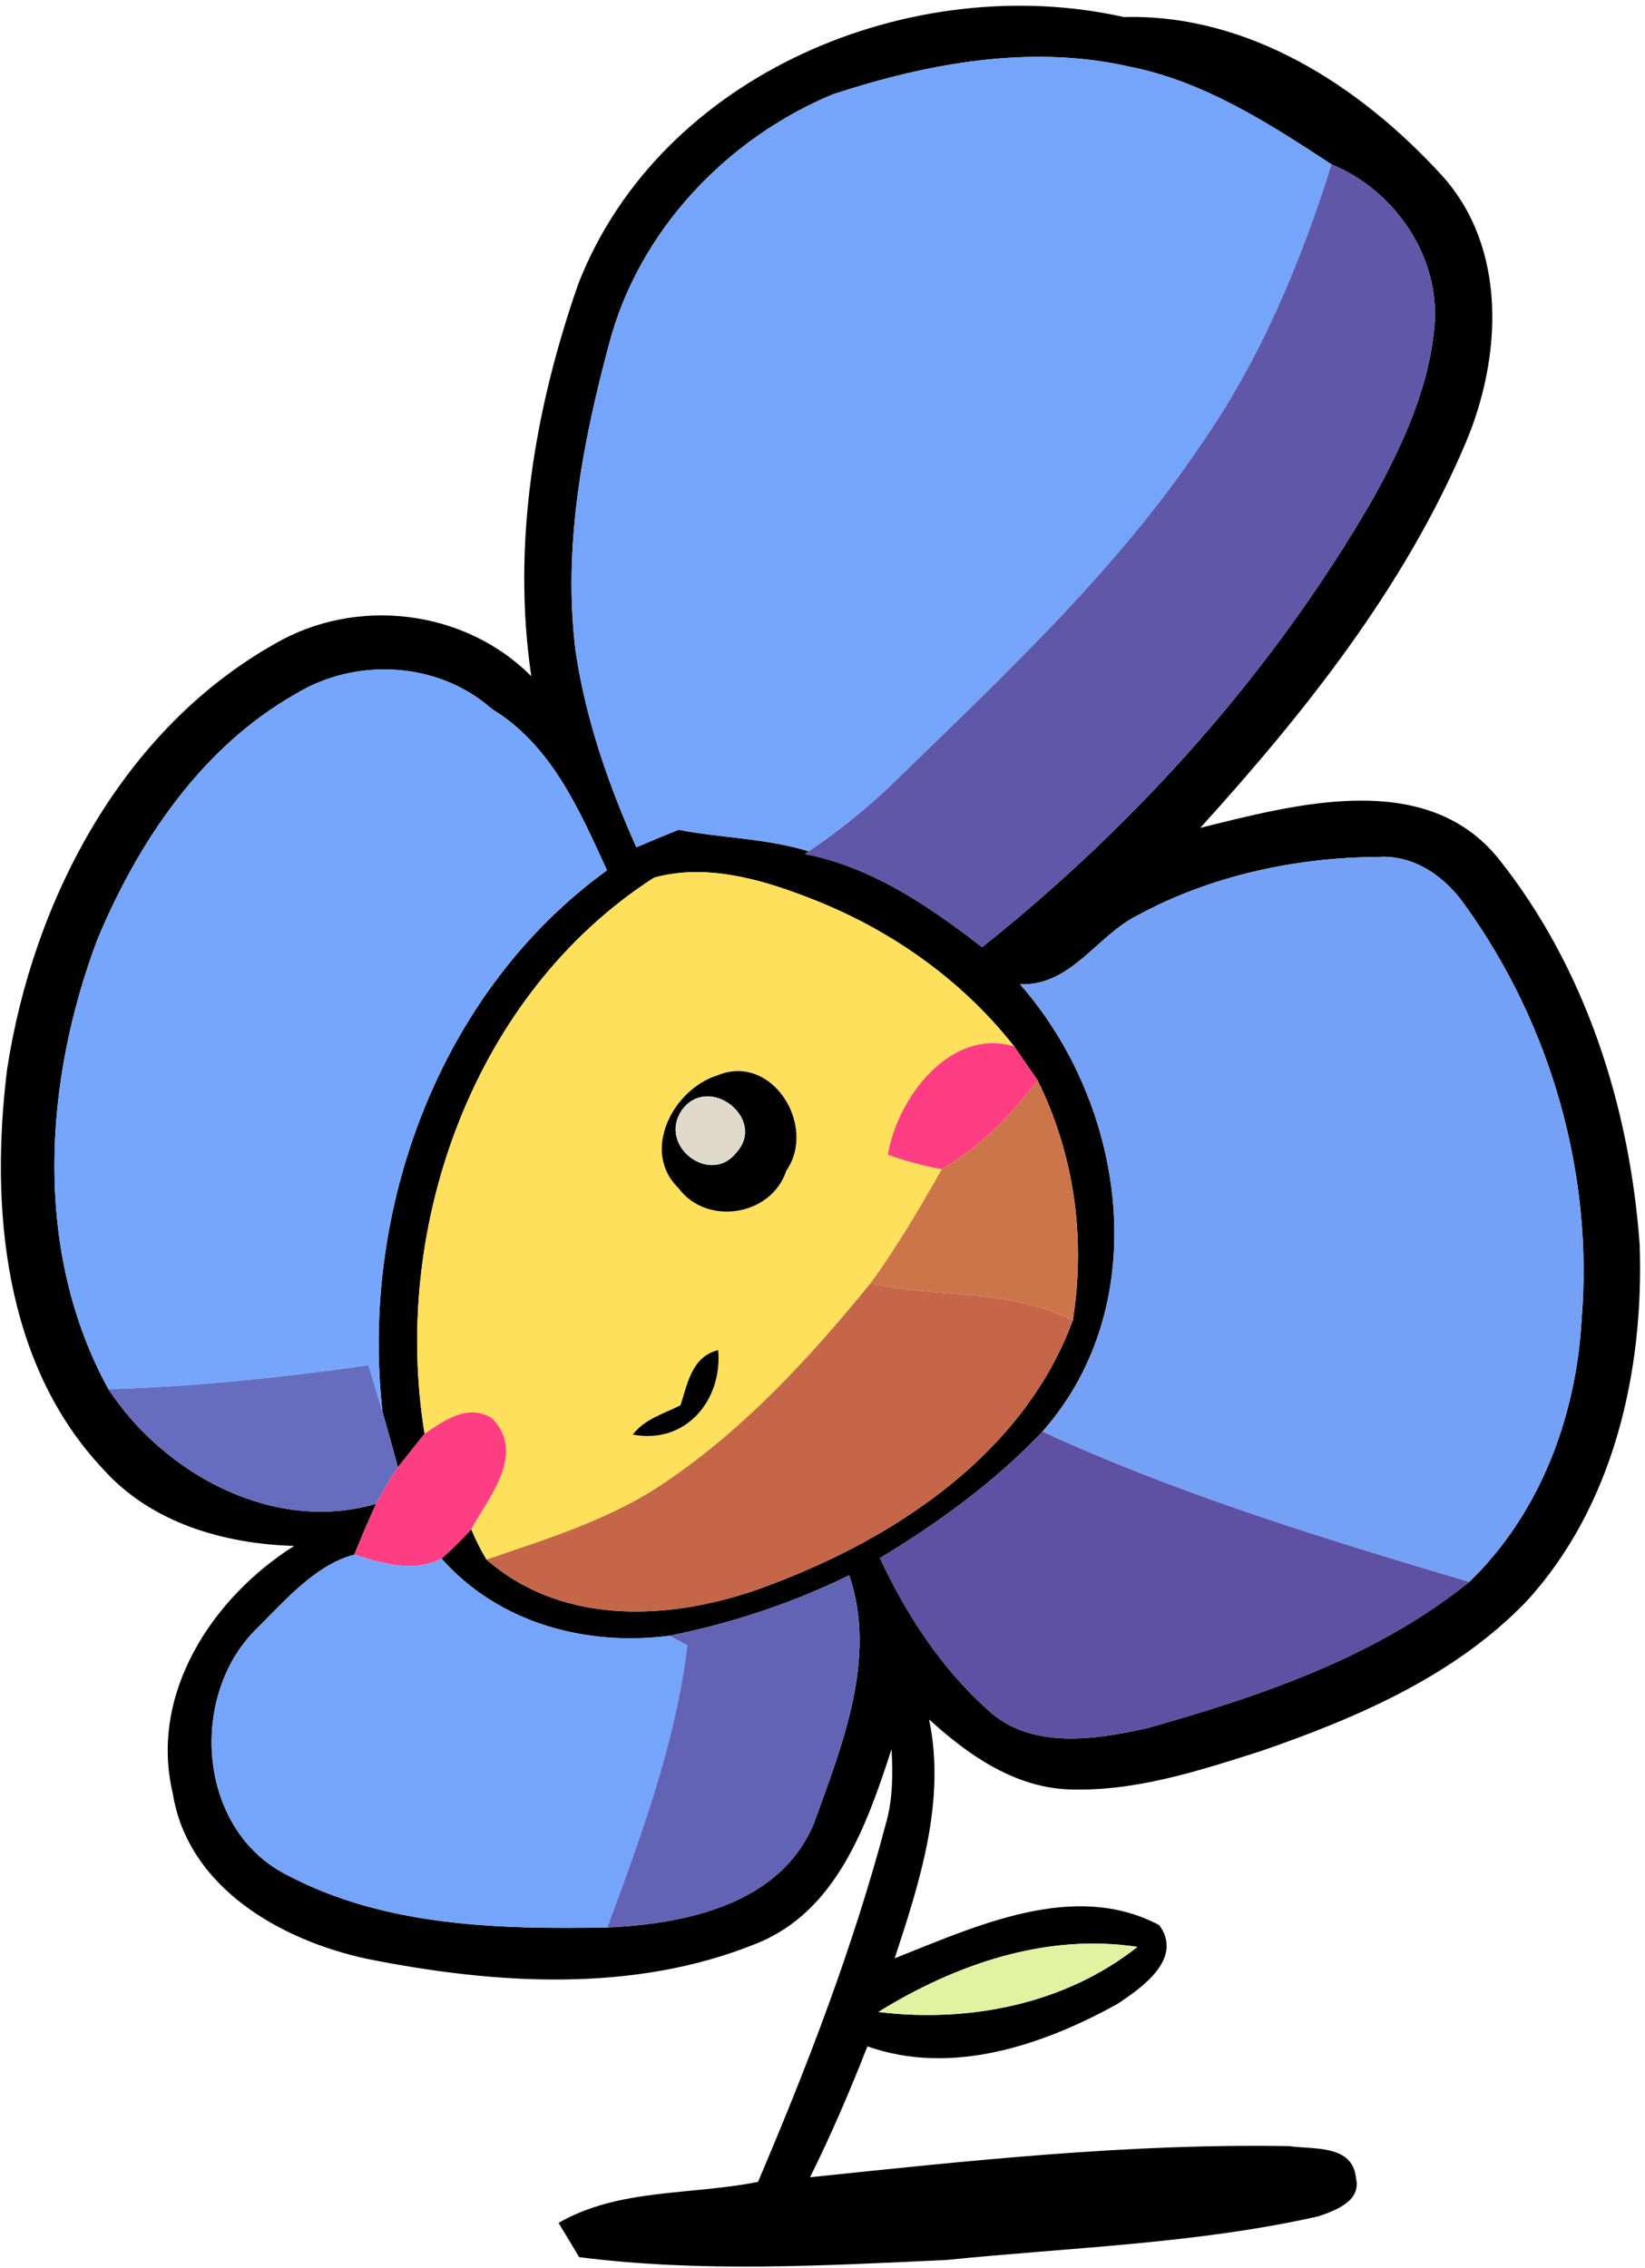 <?xml version="1.0" encoding="UTF-8" ?>
<!DOCTYPE svg PUBLIC "-//W3C//DTD SVG 1.1//EN" "http://www.w3.org/Graphics/SVG/1.1/DTD/svg11.dtd">
<svg width="111pt" height="153pt" viewBox="0 0 111 153" version="1.1" xmlns="http://www.w3.org/2000/svg">
<path fill="#000000" opacity="1.00" d=" M 39.04 19.10 C 44.59 4.98 61.50 -2.05 75.84 1.15 C 84.27 0.93 91.79 5.82 97.29 11.83 C 101.75 16.75 101.33 24.15 98.89 29.90 C 94.75 39.65 88.05 48.06 80.99 55.85 C 87.44 54.25 96.21 51.86 101.11 57.92 C 106.98 65.27 109.97 74.67 110.64 83.97 C 110.94 92.48 108.90 101.59 103.01 108.02 C 98.19 113.04 91.61 115.87 85.14 118.11 C 80.88 119.47 76.50 120.91 71.96 120.71 C 68.35 120.51 65.27 118.35 62.69 115.99 C 63.84 121.48 62.07 126.94 60.37 132.11 C 65.89 129.93 72.48 126.83 78.22 129.87 C 79.87 132.13 77.06 134.09 75.38 135.20 C 70.35 137.98 64.20 140.06 58.53 138.05 C 57.36 141.04 56.09 144.00 54.66 146.88 C 65.40 145.76 76.18 144.59 86.99 144.78 C 88.65 145.02 91.28 144.65 91.50 146.95 C 91.87 148.50 90.07 149.14 88.95 149.52 C 80.71 151.37 72.25 151.61 63.88 152.46 C 55.64 152.84 47.29 153.32 39.08 152.27 C 38.73 151.69 38.04 150.53 37.69 149.96 C 41.76 147.61 46.67 148.10 51.15 147.19 C 54.50 139.33 57.58 131.32 59.77 123.05 C 60.25 121.40 60.25 119.69 60.16 118.00 C 58.50 123.09 56.47 128.94 51.05 131.11 C 42.77 134.48 33.39 133.87 24.78 132.15 C 18.99 130.91 12.68 127.37 11.66 120.99 C 10.05 114.26 14.33 107.77 19.85 104.29 C 15.10 104.15 10.19 102.74 6.93 99.08 C 0.24 91.96 -0.67 81.41 0.48 72.13 C 2.23 60.74 8.23 49.25 18.53 43.44 C 24.02 40.23 31.35 41.09 35.85 45.62 C 34.53 36.69 36.08 27.55 39.04 19.10 M 56.23 6.35 C 49.03 9.33 43.09 15.59 41.10 23.20 C 39.29 29.92 37.97 36.95 38.84 43.93 C 39.52 48.52 41.05 52.94 42.94 57.16 C 43.88 56.76 44.83 56.36 45.78 55.98 C 48.70 56.54 51.71 56.55 54.57 57.43 L 54.32 57.61 C 58.84 58.50 62.70 61.13 66.27 63.90 C 76.78 55.52 85.89 45.32 92.63 33.67 C 94.63 30.06 96.42 26.19 96.79 22.03 C 97.22 17.35 94.12 12.84 89.85 11.09 C 85.62 8.32 81.22 5.47 76.18 4.49 C 69.52 2.98 62.61 4.27 56.23 6.35 M 19.94 46.82 C 13.60 50.41 9.32 56.79 6.57 63.38 C 2.93 73.03 2.23 84.46 7.32 93.72 C 11.10 99.47 18.49 103.47 25.38 101.45 C 24.86 102.58 24.37 103.72 23.91 104.88 C 21.24 105.57 19.13 108.09 17.15 110.04 C 12.69 114.65 13.41 123.54 19.41 126.51 C 25.99 129.98 33.71 130.16 40.98 130.03 C 46.28 129.79 52.71 128.46 54.94 122.95 C 56.84 117.71 59.21 111.81 57.30 106.27 C 53.46 108.16 49.38 109.50 45.18 110.35 C 39.53 111.08 33.64 109.50 29.79 105.14 C 30.50 104.52 31.17 103.86 31.80 103.16 C 32.09 103.87 32.43 104.55 32.83 105.21 C 38.13 109.84 45.73 109.30 51.90 106.94 C 60.50 103.73 69.08 98.03 72.39 89.08 C 73.27 83.55 72.50 77.89 70.01 72.87 C 69.61 72.30 68.82 71.16 68.43 70.59 C 64.81 65.99 59.88 62.57 54.43 60.51 C 51.21 59.26 47.52 58.26 44.13 59.21 C 31.98 67.02 26.36 82.74 28.65 96.72 C 28.20 97.29 27.30 98.42 26.85 98.98 C 26.51 97.74 26.17 96.49 25.81 95.25 C 24.27 81.60 29.66 66.89 40.96 58.71 C 39.08 54.63 37.21 50.26 33.19 47.83 C 29.58 44.62 24.01 44.33 19.94 46.82 M 76.74 61.76 C 73.98 63.15 72.26 66.53 68.83 66.40 C 76.01 74.58 77.92 88.01 70.34 96.58 C 67.13 99.96 63.35 102.71 59.38 105.11 C 61.15 108.92 63.50 112.52 66.64 115.34 C 69.54 118.05 73.89 117.37 77.42 116.58 C 85.08 114.42 92.86 111.78 99.14 106.72 C 103.90 102.13 106.35 95.59 106.72 89.07 C 107.54 79.20 104.65 69.12 98.88 61.10 C 97.56 59.18 95.45 57.66 93.03 57.81 C 87.42 57.84 81.70 59.07 76.74 61.76 M 59.27 135.73 C 65.37 136.48 71.86 135.21 76.75 131.34 C 70.59 130.40 64.45 132.52 59.27 135.73 Z" />
<path fill="#75a5fa" opacity="1.00" d=" M 56.23 6.35 C 62.61 4.27 69.52 2.98 76.18 4.49 C 81.22 5.47 85.62 8.32 89.85 11.09 C 87.75 17.74 85.04 24.26 81.03 30.00 C 75.33 38.49 67.80 45.49 60.52 52.59 C 58.69 54.38 56.70 56.00 54.57 57.43 C 51.71 56.55 48.70 56.54 45.78 55.98 C 44.83 56.36 43.88 56.76 42.94 57.16 C 41.05 52.94 39.52 48.52 38.84 43.93 C 37.97 36.95 39.29 29.92 41.10 23.20 C 43.09 15.59 49.03 9.33 56.23 6.35 Z" />
<path fill="#6057a9" opacity="1.00" d=" M 89.85 11.09 C 94.12 12.84 97.22 17.35 96.79 22.03 C 96.42 26.19 94.63 30.06 92.63 33.67 C 85.89 45.32 76.78 55.52 66.27 63.90 C 62.70 61.13 58.84 58.50 54.32 57.61 L 54.57 57.43 C 56.70 56.00 58.69 54.38 60.52 52.59 C 67.80 45.49 75.33 38.49 81.03 30.00 C 85.04 24.26 87.75 17.74 89.85 11.09 Z" />
<path fill="#75a6fb" opacity="1.00" d=" M 19.94 46.82 C 24.01 44.33 29.58 44.62 33.19 47.83 C 37.21 50.26 39.08 54.63 40.96 58.71 C 29.66 66.89 24.27 81.60 25.81 95.25 C 25.50 94.20 25.18 93.15 24.86 92.10 C 19.05 92.93 13.20 93.54 7.32 93.72 C 2.23 84.46 2.93 73.03 6.57 63.38 C 9.32 56.79 13.60 50.41 19.94 46.82 Z" />
<path fill="#74a1f5" opacity="1.00" d=" M 76.74 61.76 C 81.70 59.07 87.42 57.84 93.03 57.81 C 95.45 57.66 97.56 59.18 98.88 61.10 C 104.65 69.12 107.54 79.20 106.72 89.07 C 106.35 95.59 103.90 102.13 99.14 106.72 C 89.39 103.82 79.60 100.84 70.34 96.58 C 77.92 88.01 76.01 74.58 68.83 66.40 C 72.26 66.53 73.98 63.15 76.74 61.76 Z" />
<path fill="#ffe05c" opacity="1.00" d=" M 44.13 59.21 C 47.52 58.26 51.21 59.26 54.43 60.51 C 59.88 62.57 64.81 65.99 68.43 70.59 C 64.11 69.30 60.53 74.10 59.91 77.90 C 61.10 78.32 62.31 78.65 63.55 78.88 C 62.05 81.51 60.52 84.13 58.73 86.58 C 54.69 91.54 50.29 96.33 44.97 99.94 C 41.30 102.47 37.00 103.78 32.83 105.21 C 32.43 104.55 32.09 103.87 31.80 103.16 C 33.01 100.93 35.49 98.09 33.23 95.70 C 31.61 94.64 29.99 95.82 28.65 96.72 C 26.36 82.74 31.98 67.02 44.13 59.21 M 48.40 72.55 C 45.42 73.48 43.22 77.67 45.79 80.16 C 47.69 82.73 52.07 82.03 53.06 78.97 C 55.16 75.95 52.08 71.00 48.40 72.55 M 45.92 94.80 C 44.80 95.37 43.50 95.72 42.70 96.78 C 46.28 97.46 48.76 94.45 48.46 91.08 C 46.69 91.52 46.40 93.31 45.92 94.80 Z" />
<path fill="#ff3d83" opacity="1.00" d=" M 59.91 77.90 C 60.53 74.10 64.11 69.30 68.43 70.59 C 68.82 71.16 69.61 72.30 70.01 72.87 C 68.23 75.24 66.13 77.39 63.55 78.88 C 62.31 78.65 61.10 78.32 59.91 77.90 Z" />
<path fill="#000000" opacity="1.00" d=" M 48.40 72.55 C 52.08 71.00 55.16 75.95 53.06 78.97 C 52.07 82.03 47.69 82.73 45.79 80.16 C 43.22 77.67 45.42 73.48 48.40 72.55 M 46.01 74.89 C 44.36 77.30 47.94 80.01 49.69 77.75 C 51.76 75.49 47.83 72.39 46.01 74.89 Z" />
<path fill="#cd754a" opacity="1.00" d=" M 70.01 72.87 C 72.50 77.89 73.27 83.55 72.39 89.08 C 68.11 86.91 63.27 87.59 58.73 86.58 C 60.52 84.13 62.05 81.51 63.55 78.88 C 66.13 77.39 68.23 75.24 70.01 72.87 Z" />
<path fill="#dfdacc" opacity="1.00" d=" M 46.01 74.89 C 47.83 72.39 51.76 75.49 49.69 77.75 C 47.94 80.01 44.36 77.30 46.01 74.89 Z" />
<path fill="#c66648" opacity="1.00" d=" M 58.73 86.58 C 63.27 87.59 68.11 86.91 72.39 89.08 C 69.08 98.03 60.50 103.73 51.90 106.94 C 45.73 109.30 38.13 109.84 32.83 105.21 C 37.00 103.78 41.30 102.47 44.97 99.94 C 50.29 96.33 54.69 91.54 58.73 86.58 Z" />
<path fill="#000000" opacity="1.00" d=" M 45.92 94.80 C 46.40 93.31 46.69 91.52 48.46 91.08 C 48.76 94.45 46.28 97.46 42.70 96.78 C 43.50 95.72 44.80 95.37 45.92 94.80 Z" />
<path fill="#666dbf" opacity="1.00" d=" M 7.32 93.72 C 13.20 93.54 19.05 92.93 24.86 92.10 C 25.18 93.15 25.50 94.20 25.81 95.25 C 26.17 96.49 26.51 97.74 26.85 98.98 C 26.32 99.78 25.82 100.60 25.38 101.45 C 18.49 103.47 11.10 99.47 7.32 93.72 Z" />
<path fill="#ff3d83" opacity="1.00" d=" M 28.65 96.72 C 29.99 95.82 31.61 94.64 33.23 95.70 C 35.49 98.09 33.01 100.93 31.80 103.16 C 31.17 103.86 30.50 104.52 29.79 105.14 C 27.88 106.13 25.82 105.47 23.91 104.88 C 24.37 103.72 24.86 102.58 25.38 101.45 C 25.82 100.60 26.32 99.78 26.85 98.98 C 27.30 98.42 28.20 97.29 28.65 96.72 Z" />
<path fill="#5e50a2" opacity="1.00" d=" M 59.38 105.11 C 63.35 102.71 67.13 99.96 70.34 96.58 C 79.60 100.84 89.39 103.82 99.14 106.72 C 92.86 111.78 85.08 114.42 77.42 116.58 C 73.89 117.37 69.54 118.05 66.64 115.34 C 63.50 112.52 61.15 108.92 59.38 105.11 Z" />
<path fill="#75a5fa" opacity="1.00" d=" M 17.15 110.04 C 19.13 108.09 21.24 105.57 23.91 104.88 C 25.82 105.47 27.88 106.13 29.79 105.14 C 33.64 109.50 39.53 111.08 45.18 110.35 C 45.48 110.52 46.08 110.84 46.38 111.00 C 45.58 117.59 43.26 123.84 40.98 130.03 C 33.71 130.16 25.99 129.98 19.41 126.51 C 13.41 123.54 12.69 114.65 17.15 110.04 Z" />
<path fill="#6363b6" opacity="1.00" d=" M 45.18 110.35 C 49.38 109.50 53.46 108.16 57.30 106.27 C 59.21 111.81 56.84 117.71 54.94 122.95 C 52.71 128.46 46.28 129.79 40.98 130.03 C 43.26 123.84 45.58 117.59 46.38 111.00 C 46.08 110.84 45.48 110.52 45.18 110.35 Z" />
<path fill="#e2f2a1" opacity="1.00" d=" M 59.27 135.73 C 64.45 132.52 70.59 130.40 76.75 131.34 C 71.86 135.21 65.37 136.48 59.27 135.73 Z" />
</svg>
